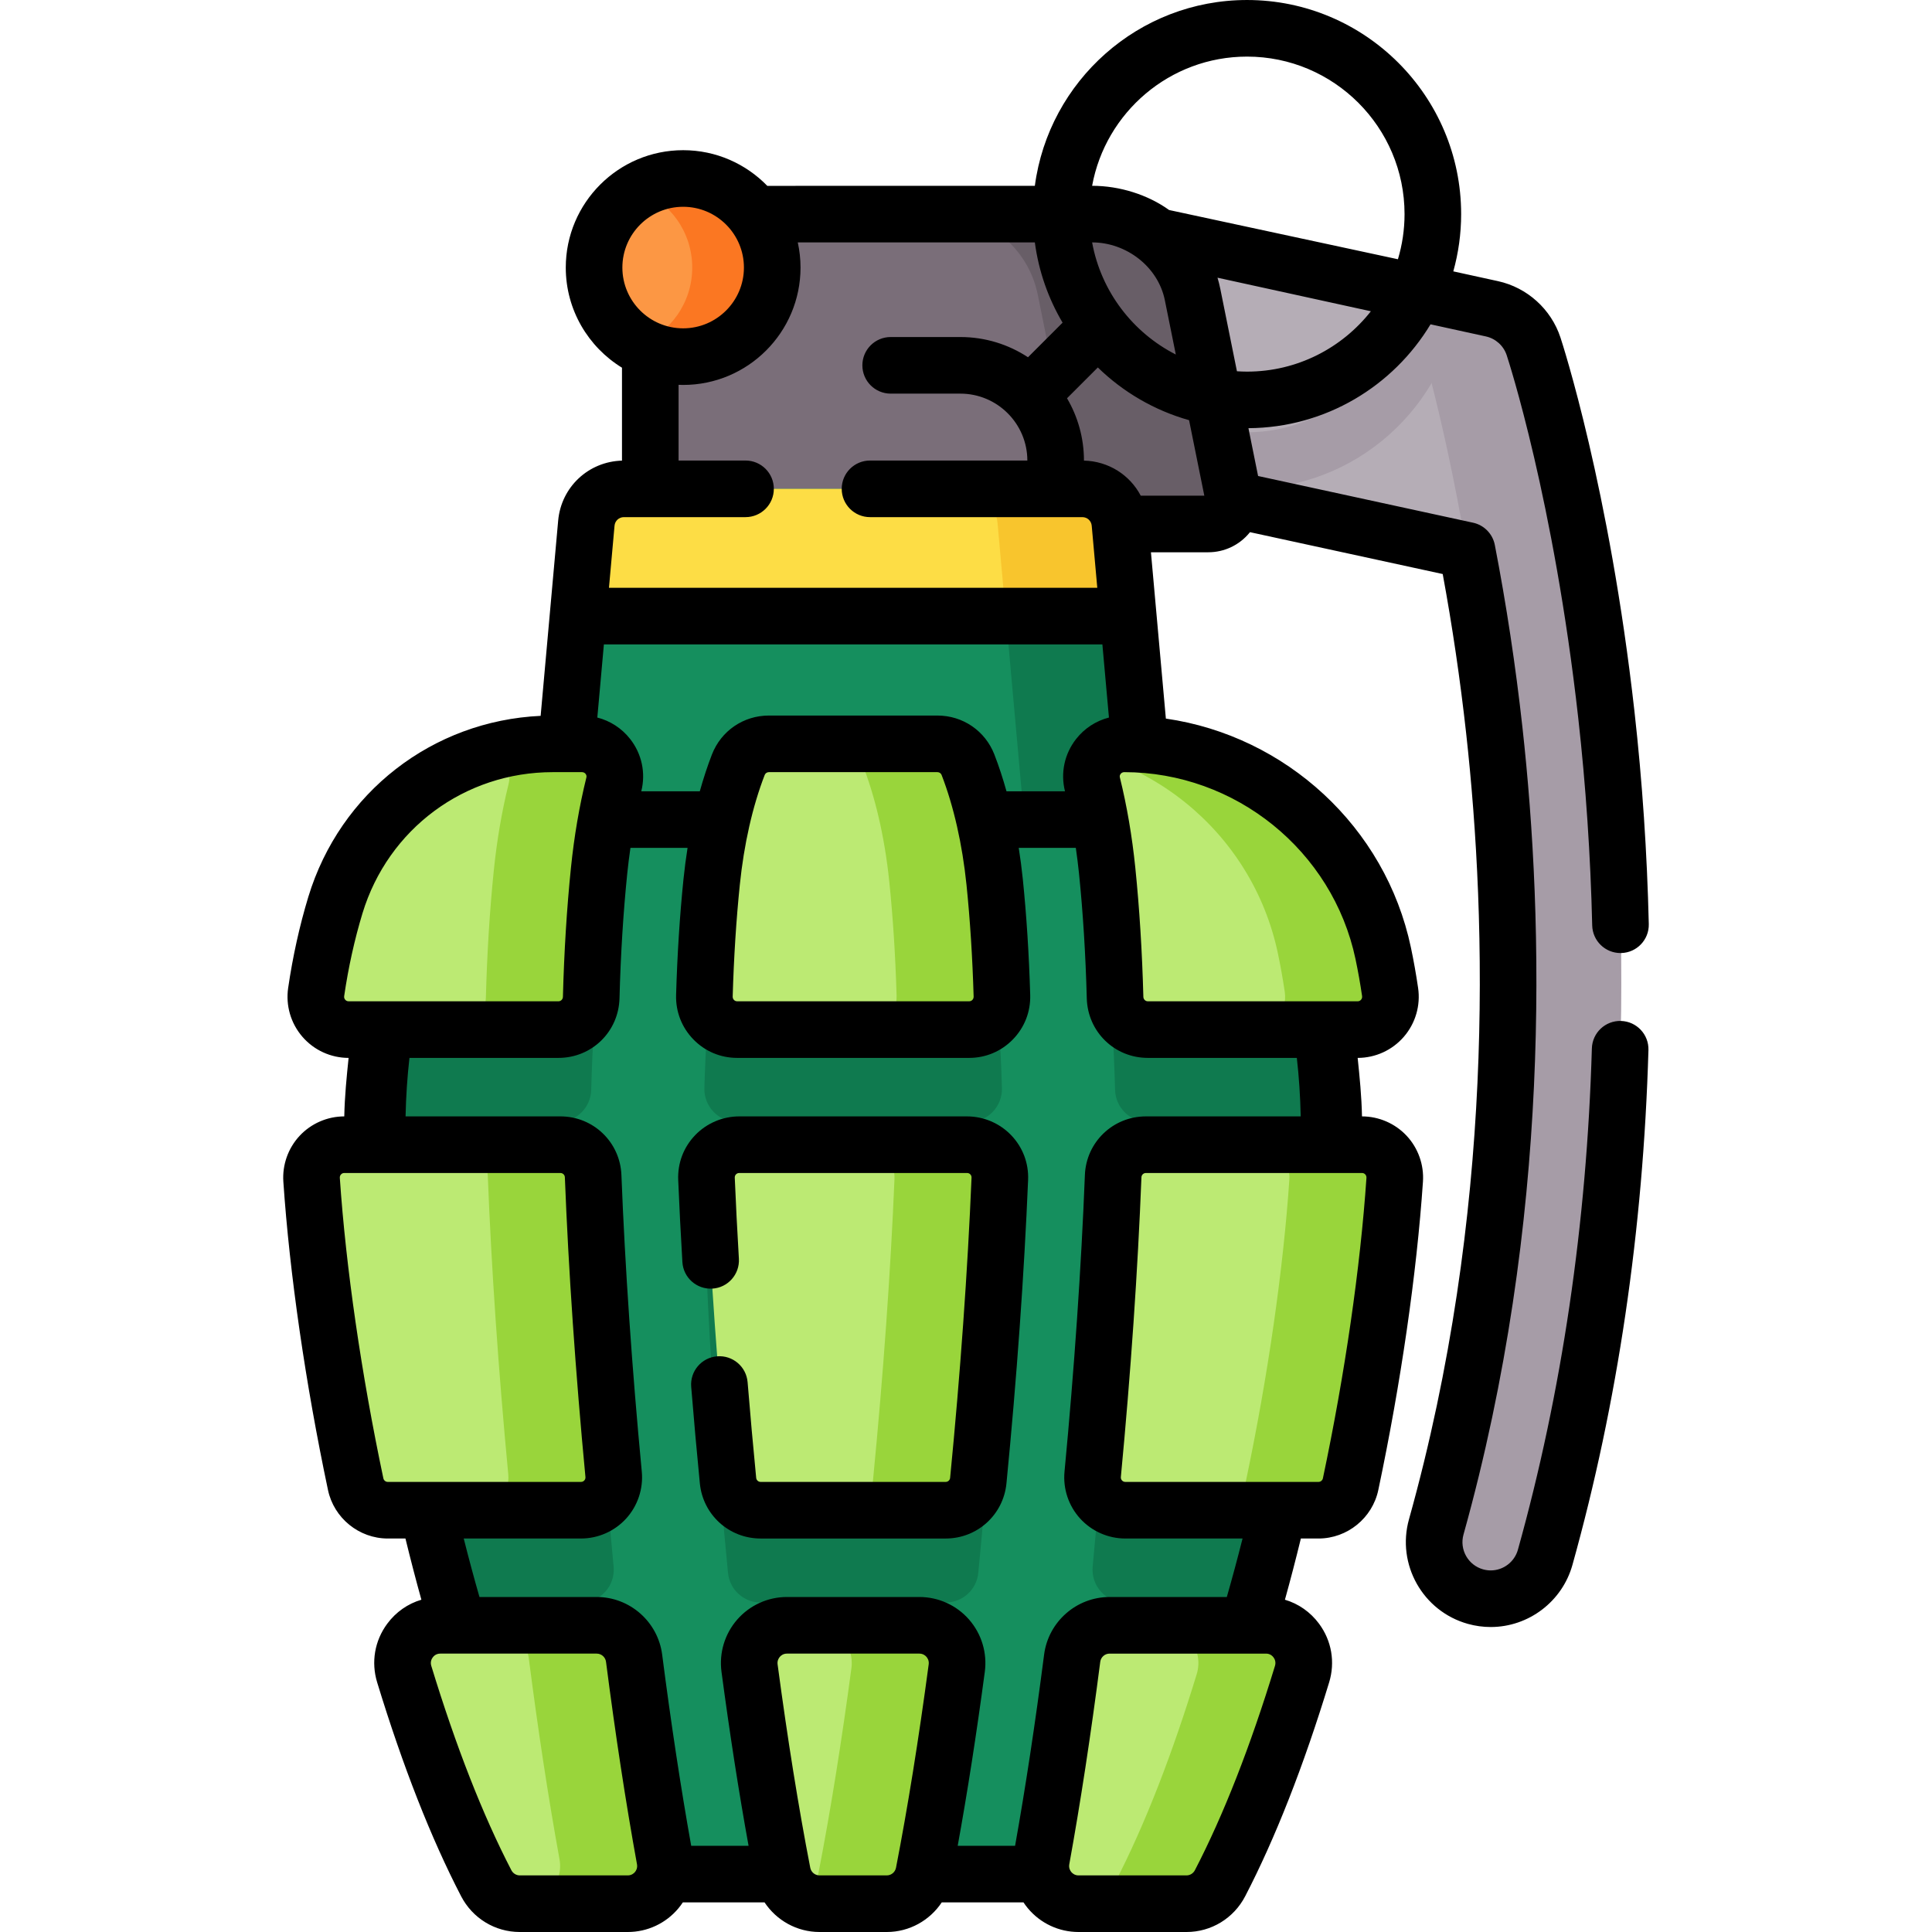 <svg id="Capa_1" enable-background="new 0 0 512 512" height="512" viewBox="0 0 512 512" width="512" xmlns="http://www.w3.org/2000/svg"><g><g><path d="m425.696 189.371c-6.545-58.409-18.765-96.009-19.282-97.581-1.657-5.037-5.852-8.824-11.032-9.958l-84.092-18.402c-8.086-1.77-16.073 3.351-17.843 11.436-.793 3.626 5.992 51.578 5.992 51.578l89.341 19.407c2.607 13.474 5.215 29.556 7.222 47.688 5.643 50.98 7.554 128.99-15.386 211.118-2.226 7.971 2.431 16.238 10.402 18.465 1.348.377 2.704.556 4.04.556 6.555 0 12.575-4.336 14.425-10.958 24.326-87.092 22.243-169.528 16.213-223.349z" fill="#b5adb6"/><g><g><path d="m372.04 76.727c-1.968 21.19-19.861 37.834-41.56 37.834-14.756 0-27.743-7.693-35.176-19.272 1.069 8.672 2.338 18.163 3.187 24.357 9.111 6.244 20.131 9.901 31.989 9.901 28.862 0 52.77-21.679 56.286-49.603z" fill="#a69ca7"/></g></g><path d="m409.484 412.716c-1.848 6.624-7.872 10.96-14.426 10.96-1.339 0-2.687-.18-4.036-.559-7.972-2.218-12.628-10.49-10.4-18.462 22.938-82.121 21.02-160.137 15.385-211.118-2.008-18.133-4.616-34.207-7.223-47.684l-.12-.03c-6.404-37.844-13.917-60.982-14.326-62.211-1.039-3.147-3.067-5.804-5.705-7.633l26.744 5.854c5.185 1.139 9.381 4.925 11.039 9.961.51 1.569 12.738 39.173 19.282 97.577 6.025 53.817 8.113 136.258-16.214 223.345z" fill="#a69ca7"/></g><g><path d="m172.334 186.453v-129.714h117.646c12.658 0 23.563 8.922 26.068 21.33l10.666 52.825c.831 4.117-2.316 7.964-6.517 7.964h-40.434v47.595z" fill="#7a6e79"/><path d="m320.194 138.865h-40.429v47.582h-41.04v-34.357c0-7.304 5.921-13.224 13.224-13.224h27.204c4.209 0 7.352-3.854 6.527-7.978l-10.665-52.815c-2.517-12.415-13.41-21.331-26.08-21.331h41.04c12.656 0 23.563 8.916 26.066 21.331l10.665 52.815c.84 4.123-2.303 7.977-6.512 7.977z" fill="#685e67"/><circle cx="181.042" cy="70.905" fill="#fc9744" r="23.606"/><path d="m204.652 70.905c0 13.04-10.566 23.606-23.606 23.606-4.252 0-8.234-1.123-11.675-3.086 8.234-3.171 14.078-11.163 14.078-20.52s-5.844-17.349-14.078-20.52c3.441-1.962 7.423-3.086 11.675-3.086 13.041 0 23.606 10.566 23.606 23.606z" fill="#fb7722"/></g><g><g><path d="m155.39 138.642-8.17 91.004h157.737l-8.17-91.004c-.462-5.151-4.779-9.097-9.95-9.097h-121.496c-5.172 0-9.488 3.947-9.951 9.097z" fill="#158f5e"/><path d="m304.954 229.651h-32.419l-8.172-91.013c-.46-5.145-4.775-9.091-9.951-9.091h32.429c5.165 0 9.481 3.946 9.951 9.091z" fill="#0f7a4f"/><path d="m299 163.274h-145.821l2.208-24.636c.47-5.145 4.785-9.091 9.951-9.091h121.504c5.165 0 9.481 3.946 9.951 9.091z" fill="#fddd45"/><path d="m299 163.274h-32.429l-2.208-24.636c-.46-5.145-4.775-9.091-9.951-9.091h32.429c5.165 0 9.481 3.946 9.951 9.091z" fill="#f8c52d"/></g><g><g><path d="m163.265 217.195c-28.949 0-54.042 20.211-60.014 48.537-2.182 10.346-3.334 21.721-3.334 34.187 0 51.551 19.699 153.141 50.389 196.736h151.571c30.69-43.594 50.389-145.185 50.389-196.736 0-12.467-1.153-23.841-3.334-34.187-5.973-28.326-31.065-48.537-60.014-48.537z" fill="#158f5e"/><g fill="#0f7a4f"><path d="m162.7 217.193c0 .04-.01.07-.02.11-1.758 7.113-3.077 29.742-3.906 37.844-1.079 10.58-1.788 21.859-2.098 33.678-.12 4.716-3.956 8.492-8.682 8.492h-48.064c.16-11.449 1.289-21.969 3.317-31.58 5.934-28.144 30.741-48.275 59.453-48.544z"/><path d="m265.522 288.345c.14 4.905-3.776 8.971-8.682 8.971h-61.491c-4.905 0-8.822-4.066-8.682-8.971.31-10.6.959-20.7 1.928-30.151 1.069-10.48 3.097-30.151 5.605-41.001h63.789c2.508 10.85 4.526 30.521 5.605 41.001.969 9.45 1.618 19.551 1.928 30.151z"/><path d="m352.259 297.316h-48.074c-4.715 0-8.552-3.776-8.682-8.492-.31-11.819-1.019-23.098-2.098-33.678-.829-8.102-2.148-30.731-3.906-37.844-.01-.04-.02-.07-.02-.11 28.703.26 53.519 20.39 59.453 48.544 2.028 9.611 3.167 20.131 3.327 31.58z"/><path d="m153.969 424.684h-34.297c-9.241-32.429-15.605-67.935-18.293-96.867h47.135c4.666 0 8.492 3.676 8.672 8.332.929 23.817 2.777 51.121 5.425 79.024.489 5.096-3.517 9.511-8.642 9.511z"/><path d="m195.904 327.814h60.38c4.938 0 8.885 4.105 8.678 9.039-1.003 24.018-2.944 51.772-5.706 79.985-.436 4.449-4.176 7.844-8.646 7.844h-49.033c-4.47 0-8.21-3.395-8.646-7.844-2.762-28.212-4.703-55.967-5.706-79.985-.205-4.934 3.741-9.039 8.679-9.039z"/><path d="m350.81 327.817c-2.697 28.932-9.051 64.438-18.302 96.867h-34.297c-5.115 0-9.121-4.416-8.642-9.511 2.658-27.903 4.496-55.207 5.435-79.024.18-4.656 4.006-8.332 8.672-8.332z"/></g></g><g><path d="m176.19 492.717c-3.035-16.712-5.763-34.754-8.15-53.273-.642-4.984-4.881-8.72-9.906-8.72h-41.463c-6.726 0-11.511 6.508-9.547 12.941 6.273 20.546 13.57 39.673 21.731 55.404 1.726 3.328 5.144 5.432 8.893 5.432h28.617c6.237-.001 10.939-5.647 9.825-11.784z" fill="#bcea73"/><path d="m166.367 504.498h-27.913c6.234 0 10.939-5.645 9.821-11.779-3.037-16.714-5.764-34.757-8.142-53.279-.649-4.985-4.885-8.712-9.911-8.712h27.913c5.025 0 9.261 3.726 9.901 8.712 2.388 18.522 5.115 36.565 8.152 53.279 1.118 6.134-3.587 11.779-9.821 11.779z" fill="#99d53b"/><path d="m244.814 496.405c3.245-16.673 6.172-35.151 8.736-54.345.801-5.999-3.848-11.335-9.9-11.335h-35.112c-6.052 0-10.7 5.336-9.9 11.335 2.562 19.195 5.485 37.672 8.728 54.345.914 4.701 5.022 8.097 9.811 8.097h17.827c4.788-.002 8.895-3.397 9.81-8.097z" fill="#bcea73"/><path d="m253.553 442.058c-2.568 19.192-5.495 37.674-8.742 54.348-.909 4.695-5.015 8.092-9.811 8.092h-17.823c-1.828 0-3.557-.49-5.045-1.359 2.418-1.419 4.206-3.826 4.765-6.734 3.247-16.674 6.174-35.156 8.742-54.348.799-5.994-3.846-11.329-9.9-11.329h27.913c6.045.001 10.701 5.335 9.901 11.33z" fill="#99d53b"/><path d="m323.324 499.068c8.161-15.73 15.458-34.857 21.731-55.404 1.964-6.433-2.821-12.941-9.547-12.941h-41.463c-5.025 0-9.264 3.736-9.906 8.72-2.386 18.519-5.11 36.56-8.145 53.272-1.115 6.138 3.588 11.784 9.826 11.784h28.613c3.747.001 7.165-2.103 8.891-5.431z" fill="#bcea73"/><path d="m345.056 443.666c-6.274 20.54-13.567 39.672-21.729 55.397-1.728 3.337-5.145 5.435-8.892 5.435h-27.913c3.746 0 7.163-2.098 8.892-5.435 8.162-15.725 15.455-34.857 21.729-55.397 1.958-6.434-2.817-12.938-9.551-12.938h27.913c6.734.001 11.509 6.504 9.551 12.938z" fill="#99d53b"/><path d="m146.495 197.127h7.743c5.614 0 9.791 5.254 8.443 10.705-1.758 7.112-3.081 14.757-3.907 22.853-1.082 10.581-1.786 21.86-2.095 33.68-.123 4.718-3.961 8.49-8.681 8.49h-55.615c-5.302 0-9.363-4.714-8.596-9.96 1.198-8.19 2.92-15.863 5.103-23.058 7.723-25.367 31.1-42.71 57.605-42.71z" fill="#bcea73"/><path d="m162.68 207.832c-1.758 7.113-3.077 14.756-3.906 22.858-1.079 10.58-1.788 21.859-2.098 33.678-.12 4.716-3.956 8.492-8.682 8.492h-27.913c4.725 0 8.562-3.776 8.682-8.492.31-11.819 1.019-23.098 2.098-33.678.829-8.102 2.148-15.745 3.906-22.858.859-3.467-.52-6.843-3.067-8.852 4.755-1.209 9.721-1.848 14.796-1.848h7.743c5.614 0 9.79 5.245 8.441 10.7z" fill="#99d53b"/><path d="m263.593 233.732c.969 9.456 1.614 19.555 1.926 30.156.144 4.903-3.777 8.966-8.682 8.966h-61.485c-4.905 0-8.826-4.063-8.682-8.966.311-10.601.957-20.7 1.926-30.156 1.272-12.442 3.882-22.858 7.065-31.067 1.296-3.343 4.514-5.538 8.1-5.538h44.669c3.586 0 6.805 2.197 8.1 5.54 3.179 8.208 5.783 18.624 7.063 31.065z" fill="#bcea73"/><path d="m265.522 263.888c.14 4.905-3.776 8.971-8.682 8.971h-27.913c4.905 0 8.822-4.066 8.682-8.971-.31-10.6-.959-20.7-1.928-30.151-1.279-12.448-3.886-22.858-7.063-31.07-1.299-3.347-4.516-5.535-8.102-5.535h27.913c3.587 0 6.803 2.188 8.102 5.535 3.177 8.212 5.784 18.622 7.063 31.07.969 9.451 1.618 19.551 1.928 30.151z" fill="#99d53b"/><path d="m359.794 272.855h-55.609c-4.718 0-8.555-3.769-8.68-8.486-.314-11.821-1.018-23.102-2.1-33.684-.827-8.097-2.149-15.741-3.907-22.853-1.347-5.45 2.829-10.705 8.443-10.705 33.098 0 61.801 23.118 68.624 55.507.701 3.325 1.311 6.743 1.825 10.255.767 5.249-3.291 9.966-8.596 9.966z" fill="#bcea73"/><path d="m359.792 272.859h-27.913c5.305 0 9.361-4.725 8.602-9.97-.52-3.517-1.129-6.933-1.828-10.25-3.417-16.195-12.288-30.071-24.457-39.902-6.784-5.485-14.586-9.701-23.038-12.368 1.578-1.958 4.006-3.237 6.783-3.237 16.554 0 31.999 5.774 44.168 15.605 12.168 9.831 21.04 23.707 24.457 39.902.699 3.317 1.309 6.734 1.828 10.25.759 5.245-3.297 9.97-8.602 9.97z" fill="#99d53b"/><path d="m157.188 311.689c.931 23.821 2.772 51.119 5.427 79.025.485 5.098-3.521 9.508-8.642 9.508h-51.212c-4.109 0-7.655-2.882-8.504-6.903-6.067-28.725-10.09-57.177-11.685-80.671-.341-5.026 3.627-9.294 8.664-9.294h57.276c4.662.002 8.494 3.677 8.676 8.335z" fill="#bcea73"/><path d="m153.969 400.228h-27.913c5.125 0 9.131-4.416 8.642-9.511-2.647-27.903-4.496-55.207-5.425-79.025-.18-4.666-4.006-8.332-8.672-8.332h27.913c4.666 0 8.492 3.666 8.672 8.332.929 23.817 2.777 51.121 5.425 79.025.489 5.095-3.517 9.511-8.642 9.511z" fill="#99d53b"/><path d="m195.904 303.356h60.38c4.938 0 8.885 4.105 8.678 9.039-1.003 24.018-2.944 51.772-5.706 79.985-.436 4.449-4.176 7.844-8.646 7.844h-49.033c-4.47 0-8.21-3.395-8.646-7.844-2.762-28.212-4.703-55.967-5.706-79.985-.205-4.934 3.741-9.039 8.679-9.039z" fill="#bcea73"/><path d="m264.962 312.392c-.999 24.017-2.947 51.771-5.705 79.984-.44 4.456-4.176 7.852-8.652 7.852h-27.913c4.476 0 8.212-3.397 8.652-7.852 2.757-28.213 4.706-55.967 5.705-79.984.21-4.935-3.736-9.031-8.682-9.031h27.913c4.946-.001 8.892 4.095 8.682 9.031z" fill="#99d53b"/><path d="m369.606 312.649c-1.595 23.494-5.618 51.945-11.685 80.671-.849 4.021-4.395 6.903-8.504 6.903h-51.202c-5.121 0-9.127-4.411-8.642-9.508 2.655-27.906 4.496-55.204 5.427-79.025.182-4.659 4.014-8.334 8.676-8.334h57.266c5.038 0 9.006 4.268 8.664 9.293z" fill="#bcea73"/><path d="m369.602 312.651c-1.588 23.488-5.615 51.94-11.679 80.673-.849 4.016-4.396 6.903-8.512 6.903h-27.903c4.106 0 7.653-2.887 8.502-6.903 6.064-28.733 10.09-57.185 11.679-80.673.35-5.025-3.626-9.291-8.662-9.291h27.913c5.036 0 9.012 4.266 8.662 9.291z" fill="#99d53b"/></g></g></g><g><path d="m360.942 295.855c-.106-5.309-.628-10.494-1.148-15.501 4.702 0 9.163-2.041 12.239-5.599 3.082-3.565 4.459-8.286 3.777-12.952-.531-3.629-1.172-7.235-1.907-10.715-6.736-31.973-33.179-56.061-64.936-60.654l-3.957-44.076h15.186c4.261 0 8.252-1.891 10.951-5.189.037-.045.066-.095.103-.141l51.084 11.097c2.555 13.847 4.642 28.031 6.214 42.238 5.57 50.321 7.462 127.302-15.155 208.275-3.334 11.94 3.667 24.369 15.609 27.706 1.978.552 4.016.833 6.057.833 10.042-.001 18.944-6.761 21.648-16.44 11.986-42.915 18.765-88.826 20.148-136.46.12-4.141-3.139-7.594-7.279-7.715-4.162-.115-7.595 3.14-7.715 7.279-1.347 46.417-7.942 91.118-19.601 132.86-.9 3.224-3.862 5.476-7.202 5.476-.677 0-1.357-.094-2.021-.28-3.976-1.11-6.307-5.249-5.197-9.224 23.263-83.285 21.333-162.322 15.617-213.96-1.801-16.271-4.262-32.517-7.313-48.287-.57-2.945-2.84-5.268-5.771-5.904l-56.966-12.375-2.559-12.673c20.458-.132 38.378-11.14 48.257-27.526l14.674 3.211c2.576.563 4.688 2.47 5.511 4.975.507 1.541 12.492 38.408 18.954 96.072 2.025 18.075 3.272 36.592 3.707 55.038.096 4.081 3.435 7.323 7.495 7.323.06 0 .12 0 .18-.002 4.141-.098 7.419-3.534 7.321-7.675-.445-18.884-1.723-37.845-3.797-56.354-6.632-59.189-19.084-97.488-19.611-99.089-2.474-7.523-8.817-13.248-16.553-14.941l-11.843-2.592c1.343-4.833 2.077-9.918 2.077-15.173-.001-31.287-25.456-56.741-56.743-56.741-28.742 0-52.545 21.487-56.23 49.239l-70.901.015c-5.656-5.825-13.562-9.455-22.303-9.455-17.152 0-31.106 13.954-31.106 31.106 0 11.217 5.97 21.065 14.897 26.538v24.626c-8.884.25-16.113 6.994-16.913 15.903l-4.645 51.736c-28.631 1.326-53.129 20.252-61.562 47.95-2.325 7.66-4.125 15.786-5.348 24.151-.682 4.662.694 9.38 3.775 12.944 3.077 3.559 7.539 5.601 12.242 5.601-.52 5.008-1.04 10.193-1.146 15.501-4.464 0-8.772 1.871-11.82 5.132-3.053 3.268-4.63 7.704-4.327 12.17 1.659 24.427 5.86 53.446 11.83 81.712 1.573 7.447 8.236 12.853 15.843 12.853h4.683c1.347 5.516 2.758 10.949 4.225 16.219-3.582 1.057-6.742 3.248-9.046 6.36-3.339 4.511-4.313 10.179-2.673 15.553 6.788 22.231 14.272 41.297 22.247 56.667 3.032 5.847 8.991 9.479 15.55 9.479h28.617c5.2 0 10.093-2.289 13.423-6.279.42-.503.808-1.027 1.166-1.566h21.659c3.168 4.767 8.568 7.845 14.565 7.845h17.827c5.996 0 11.396-3.078 14.565-7.845h21.662c.357.54.746 1.063 1.166 1.566 3.331 3.99 8.224 6.279 13.423 6.279h28.613c6.559 0 12.517-3.632 15.55-9.479 7.975-15.371 15.459-34.436 22.246-56.667 1.641-5.374.667-11.042-2.672-15.553-2.303-3.111-5.462-5.302-9.043-6.359 1.468-5.273 2.877-10.705 4.224-16.22h4.681c7.607 0 14.27-5.406 15.842-12.853 5.97-28.265 10.172-57.284 11.831-81.712.303-4.467-1.274-8.903-4.327-12.17-3.052-3.261-7.36-5.132-11.825-5.132zm-30.465-197.372c-.9 0-1.79-.039-2.676-.095l-4.402-21.804c-.205-1.016-.456-2.013-.748-2.991l40.645 8.895c-7.649 9.729-19.512 15.995-32.819 15.995zm-41.054-34.244c9.053 0 17.48 6.44 19.272 15.314l2.908 14.4c-11.416-5.813-19.812-16.721-22.18-29.714zm.001-15c3.546-19.446 20.599-34.239 41.053-34.239 23.017 0 41.742 18.725 41.742 41.741 0 4.156-.619 8.169-1.755 11.961l-60.637-13.045c-5.643-4.053-13.082-6.418-20.403-6.418zm-108.382 5.56c8.881 0 16.106 7.225 16.106 16.106s-7.225 16.106-16.106 16.106-16.106-7.225-16.106-16.106 7.225-16.106 16.106-16.106zm-15.701 82.246h32.234c4.142 0 7.5-3.358 7.5-7.5s-3.358-7.5-7.5-7.5h-17.741v-20.065c.402.015.803.031 1.208.031 17.152 0 31.106-13.954 31.106-31.106 0-2.289-.256-4.517-.727-6.667h62.825c1.019 7.677 3.572 14.873 7.351 21.269l-9.167 9.167c-5.153-3.383-11.309-5.358-17.92-5.358h-18.472c-4.142 0-7.5 3.358-7.5 7.5s3.358 7.5 7.5 7.5h18.472c9.78 0 17.738 7.951 17.75 17.729h-41.695c-4.142 0-7.5 3.358-7.5 7.5s3.358 7.5 7.5 7.5h56.272c1.298 0 2.364.975 2.48 2.268l1.477 16.457h-129.411l1.477-16.457c.116-1.292 1.183-2.268 2.481-2.268zm119.835 58.801c-3.076 3.929-4.154 8.954-2.959 13.786.005.021.009.043.014.063h-15.501c-.949-3.384-2.01-6.644-3.208-9.737-2.432-6.276-8.356-10.331-15.094-10.331h-44.669c-6.735 0-12.659 4.054-15.092 10.327-1.201 3.097-2.263 6.357-3.212 9.741h-15.507c.005-.021.009-.043.014-.063 1.195-4.833.116-9.857-2.96-13.786-2.236-2.856-5.292-4.815-8.706-5.691l1.74-19.384h132.106l1.74 19.384c-3.414.875-6.47 2.834-8.706 5.691zm-89.12 38.649c1.101-10.758 3.381-20.827 6.596-29.118.177-.456.611-.75 1.107-.75h44.669c.496 0 .93.294 1.107.75 3.207 8.277 5.489 18.347 6.598 29.122.948 9.255 1.584 19.217 1.89 29.609.012.43-.18.721-.343.889-.158.163-.433.357-.842.357h-61.485c-.41 0-.684-.194-.842-.357-.164-.168-.355-.459-.343-.889.303-10.393.939-20.356 1.888-29.613zm-104.567 30.449c-.165-.19-.347-.513-.281-.964 1.116-7.628 2.75-15.018 4.857-21.959 6.81-22.367 27.076-37.394 50.43-37.394h7.742c.487 0 .787.253.953.465.223.284.293.601.209.939-1.863 7.536-3.238 15.575-4.088 23.89-1.102 10.771-1.819 22.293-2.131 34.247-.017.665-.537 1.186-1.183 1.186h-55.614c-.446 0-.732-.223-.894-.41zm10.106 126.826c-5.829-27.601-9.928-55.88-11.54-79.629-.03-.438.158-.738.322-.913.231-.247.52-.373.859-.373h57.276c.638 0 1.157.495 1.182 1.127.959 24.547 2.846 52.018 5.455 79.442.041.433-.143.735-.304.913-.16.176-.441.386-.872.386h-51.212c-.559 0-1.049-.401-1.166-.953zm66.677 104.339c-.277.333-.895.891-1.908.891h-28.617c-.936 0-1.792-.531-2.235-1.386-7.556-14.563-14.693-32.778-21.215-54.139-.326-1.066.1-1.866.383-2.248.277-.375.904-1.003 1.991-1.003h41.463c1.247 0 2.308.937 2.468 2.178 2.487 19.305 5.249 37.357 8.208 53.655.183 1.006-.258 1.717-.538 2.052zm66.731.891h-17.827c-1.19 0-2.22-.853-2.449-2.028-3.089-15.885-6.001-34.021-8.656-53.905-.132-.99.319-1.676.6-1.997.277-.316.887-.846 1.866-.846h35.112c.979 0 1.589.53 1.866.846.281.321.732 1.006.6 1.997-2.652 19.856-5.566 37.992-8.663 53.906-.229 1.174-1.259 2.027-2.449 2.027zm102.878-55.525c-6.521 21.361-13.659 39.576-21.214 54.14-.444.854-1.3 1.386-2.235 1.386h-28.613c-1.013 0-1.63-.558-1.908-.891-.28-.334-.721-1.047-.539-2.052 2.951-16.25 5.711-34.301 8.205-53.655.16-1.242 1.221-2.178 2.468-2.178h41.463c1.087 0 1.714.628 1.991 1.003.283.38.708 1.18.382 2.247zm23.921-130.247c.164.175.352.475.322.913-1.612 23.75-5.711 52.029-11.541 79.629-.116.552-.606.953-1.166.953h-51.202c-.431 0-.711-.21-.872-.386-.161-.177-.345-.479-.304-.912 2.61-27.434 4.496-54.904 5.455-79.442.025-.632.544-1.127 1.182-1.127h57.267c.339-.001.628.125.859.372zm-17.098-15.373h-41.028c-8.727 0-15.83 6.826-16.17 15.541-.948 24.265-2.815 51.447-5.399 78.608-.431 4.53 1.078 9.058 4.139 12.424 3.06 3.364 7.422 5.294 11.969 5.294h31.077c-1.332 5.295-2.731 10.471-4.172 15.501h-31.075c-8.768 0-16.225 6.562-17.345 15.262-2.348 18.227-4.935 35.247-7.692 50.669h-15.206c2.548-14.012 4.959-29.46 7.182-46.103.669-5.01-.854-10.062-4.181-13.862-3.319-3.792-8.113-5.967-13.153-5.967h-35.112c-5.04 0-9.833 2.175-13.153 5.966-3.326 3.8-4.85 8.852-4.181 13.861 2.224 16.662 4.633 32.11 7.175 46.104h-15.205c-2.764-15.466-5.353-32.487-7.695-50.67-1.122-8.7-8.579-15.261-17.345-15.261h-31.072c-1.439-5.025-2.837-10.203-4.17-15.501h31.081c4.547 0 8.91-1.93 11.969-5.294 3.061-3.366 4.569-7.895 4.139-12.425-2.583-27.152-4.45-54.334-5.399-78.607-.34-8.715-7.443-15.541-16.17-15.541h-41.034c.116-5.341.463-10.526 1.031-15.501h39.488c8.84 0 15.946-6.938 16.178-15.793.303-11.577.995-22.717 2.058-33.114.233-2.281.523-4.527.84-6.752h15.137c-.424 2.697-.788 5.451-1.077 8.272-.985 9.616-1.646 19.945-1.961 30.701-.13 4.423 1.495 8.607 4.575 11.779 3.073 3.165 7.194 4.907 11.604 4.907h61.485c4.41 0 8.53-1.743 11.604-4.907 3.081-3.172 4.706-7.356 4.575-11.779-.316-10.755-.976-21.084-1.961-30.701 0-.001 0-.002 0-.003-.29-2.821-.656-5.574-1.08-8.27h15.13c.317 2.226.607 4.472.84 6.753 1.061 10.373 1.755 21.516 2.064 33.12.235 8.852 7.341 15.787 16.178 15.787h39.487c.568 4.976.915 10.16 1.031 15.502zm14.522-41.673c.67 3.177 1.256 6.471 1.742 9.791.067.457-.117.781-.282.972-.234.271-.535.409-.892.409h-55.609c-.646 0-1.165-.52-1.183-1.185-.319-11.98-1.038-23.502-2.137-34.247-.849-8.316-2.225-16.354-4.088-23.892-.084-.339-.014-.655.209-.939.167-.212.466-.465.953-.465 29.464.001 55.238 20.841 61.287 49.556zm-56.917-122.824c-2.869-5.469-8.511-9.138-15.047-9.293-.001-6.022-1.642-11.666-4.49-16.519l8.165-8.165c6.684 6.505 14.958 11.374 24.18 13.971l4.039 20.005h-16.847z"/><path d="m256.284 295.855h-60.38c-4.389 0-8.648 1.816-11.685 4.982-3.079 3.21-4.672 7.425-4.487 11.87.289 6.897.661 14.214 1.107 21.748.245 4.134 3.788 7.277 7.93 7.043 4.135-.245 7.289-3.795 7.043-7.93-.441-7.447-.809-14.676-1.093-21.487-.018-.413.167-.696.325-.861.16-.167.439-.365.86-.365h60.38c.421 0 .7.199.86.365.158.165.342.447.325.861-1.028 24.63-2.991 52.144-5.677 79.566-.06.613-.568 1.075-1.181 1.075h-49.033c-.614 0-1.122-.462-1.182-1.075-.816-8.336-1.581-16.864-2.273-25.345-.337-4.128-3.951-7.202-8.085-6.865-4.128.337-7.202 3.957-6.865 8.085.698 8.562 1.47 17.171 2.294 25.587.815 8.331 7.742 14.613 16.11 14.613h49.033c8.369 0 15.294-6.282 16.11-14.613 2.712-27.695 4.695-55.498 5.735-80.402.186-4.444-1.407-8.659-4.486-11.87-3.036-3.165-7.295-4.982-11.685-4.982z"/></g></g></svg>